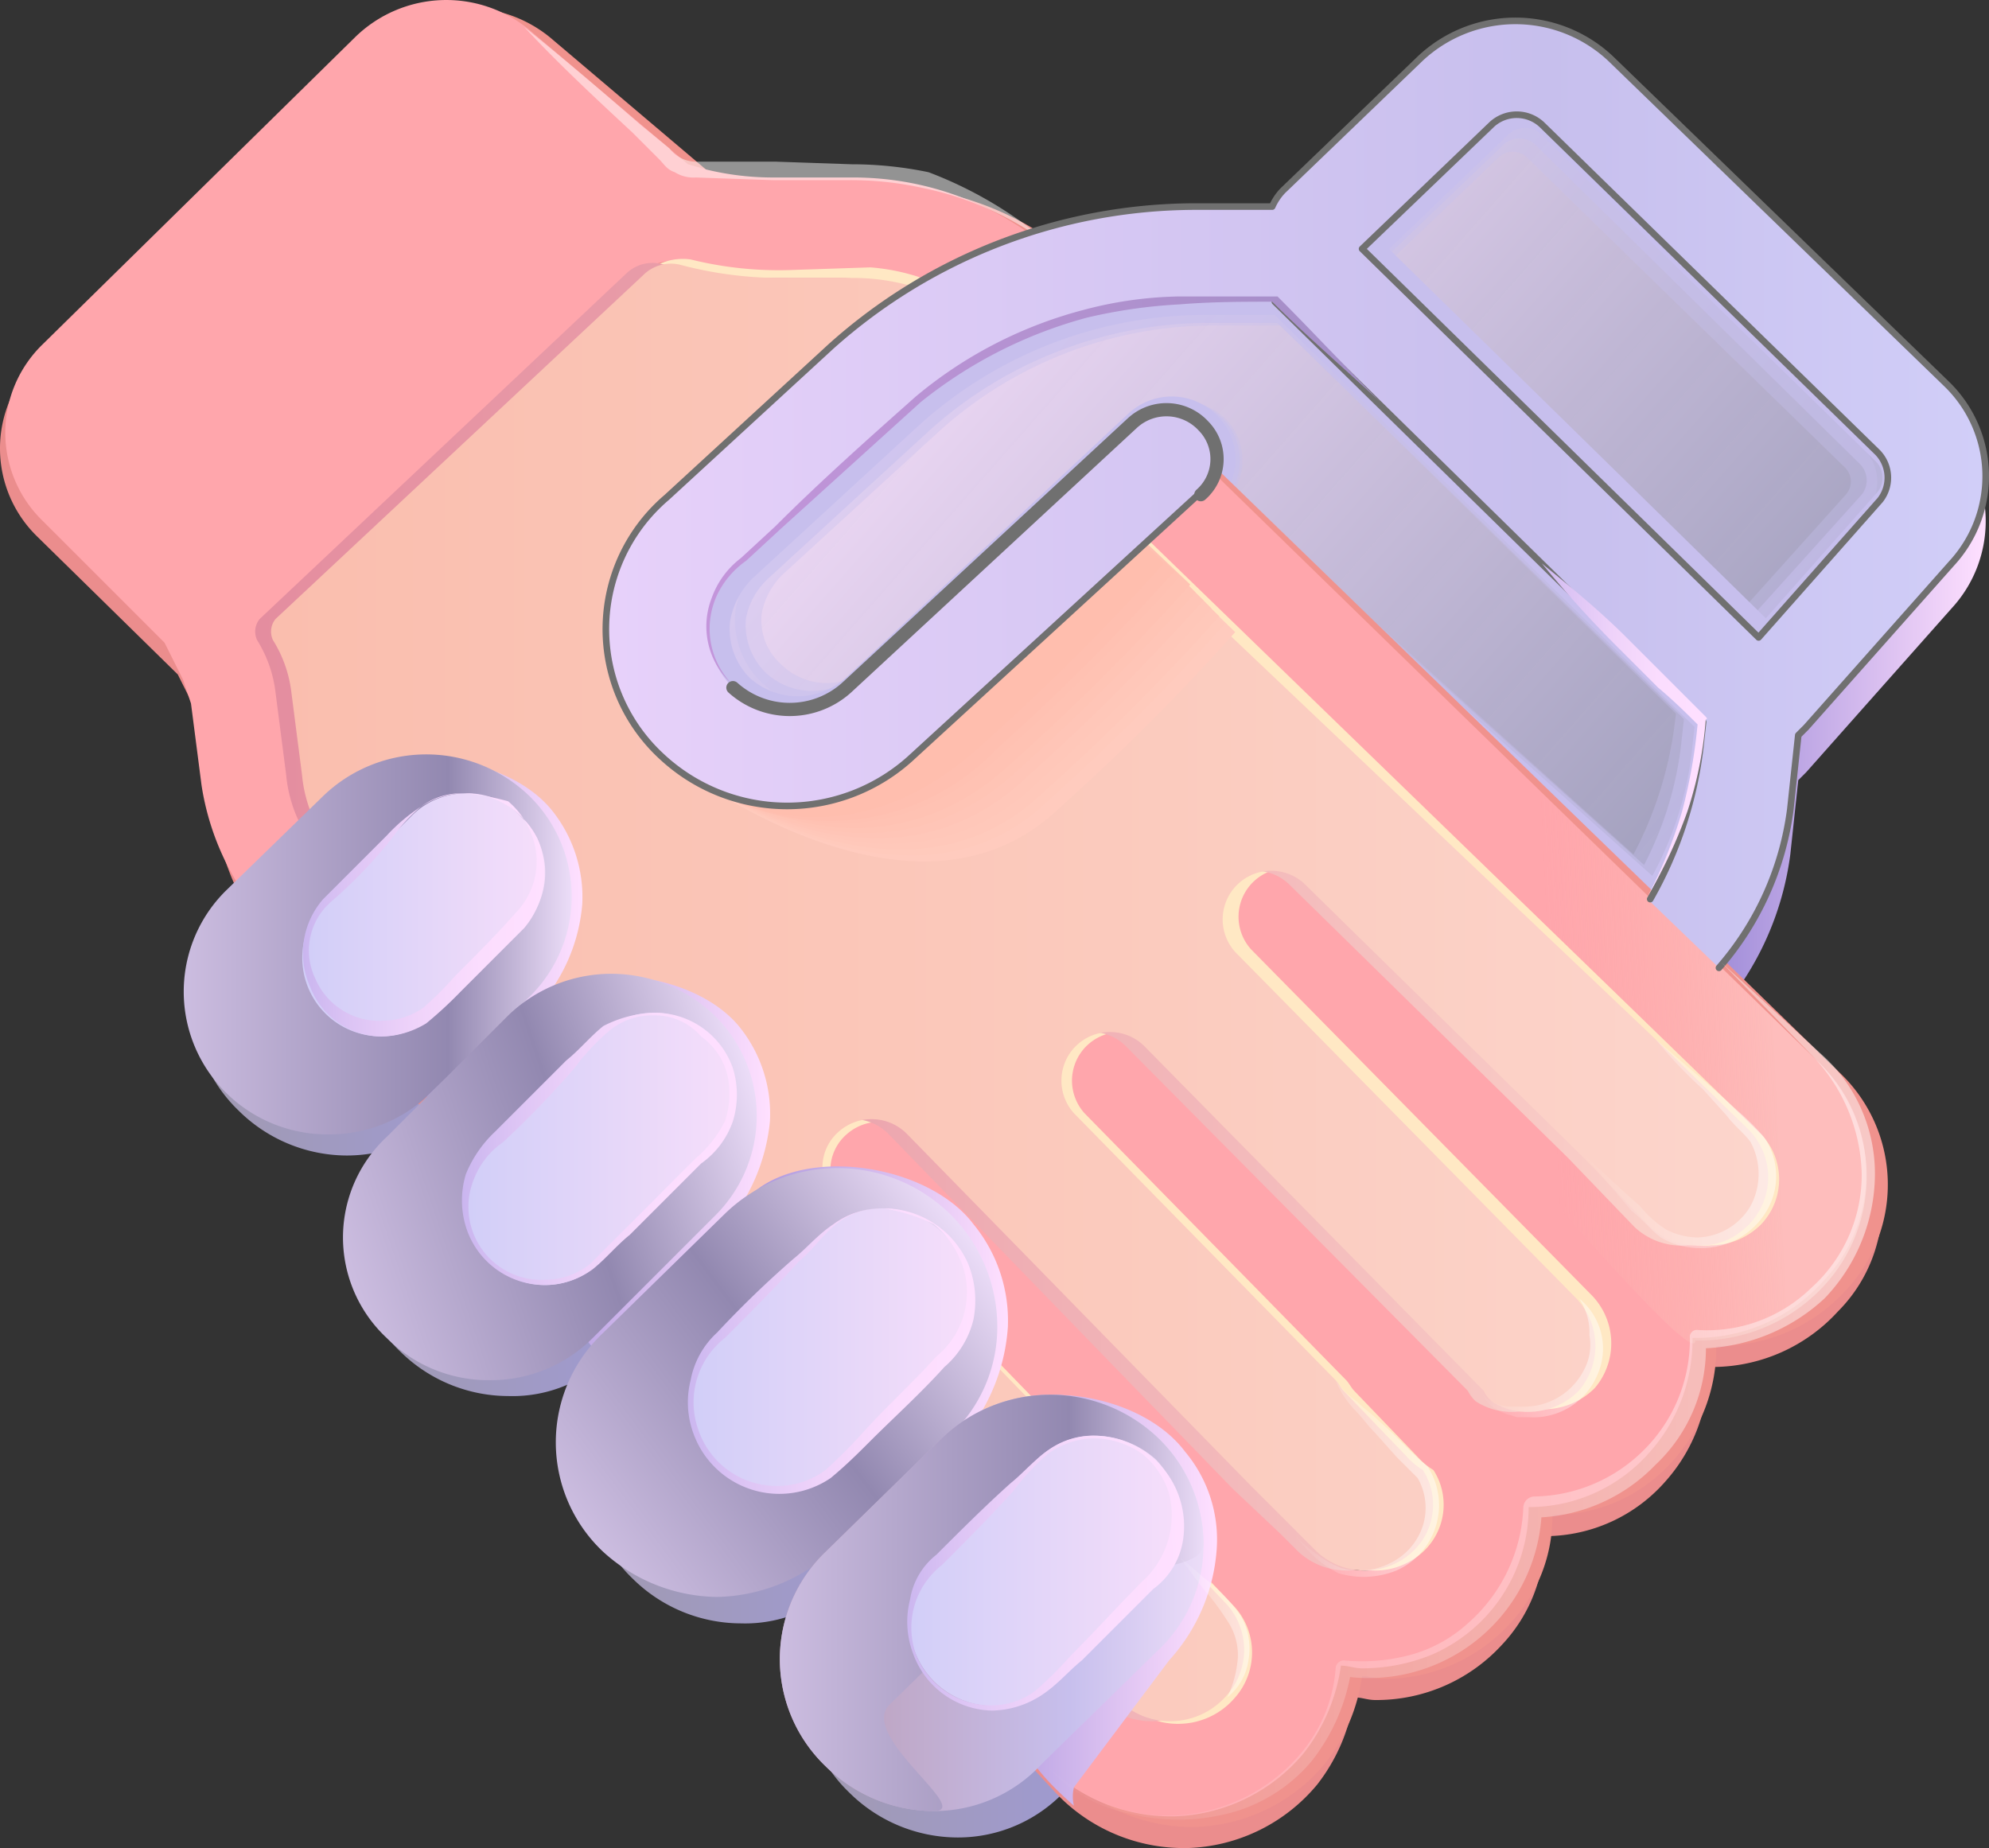 <svg xmlns="http://www.w3.org/2000/svg" xmlns:xlink="http://www.w3.org/1999/xlink" width="75.24" height="69.915" viewBox="0 0 75.24 69.915"><rect x="0" y="0" width="75.24" height="69.915" fill="#333333" stroke="none"/><defs><style>.a{fill:url(#a);}.b{fill:url(#b);}.c{fill:url(#c);}.d{fill:url(#d);}.e{fill:url(#e);}.f{fill:url(#f);}.g{opacity:0.35;}.am,.ao,.h,.j{fill:none;}.h{stroke:#c7bfed;}.am,.ao,.h{stroke-miterlimit:10;}.i{opacity:0.57;}.k{fill:#eb8d8d;}.l{fill:#f0928d;}.m{fill:#ffa6ac;}.n{opacity:0.47;}.o{fill:#fff;}.p{opacity:0.48;fill:url(#g);}.q{fill:#ffe8c4;}.r{fill:url(#h);}.s{fill:url(#i);}.t{fill:#ffcbbe;}.u{fill:#ffcabc;}.v{fill:#ffc8ba;}.w{fill:#ffc7b9;}.x{fill:#ffc5b7;}.y{fill:#ffc4b5;}.z{fill:#ffc2b3;}.aa{fill:#ffc1b2;}.ab{fill:#ffbfb0;}.ac{fill:#ffbeae;}.ad{fill:url(#j);}.ae{fill:url(#k);}.af{fill:url(#l);}.ag{fill:url(#m);}.ah{fill:url(#n);}.ai{fill:url(#o);}.aj{fill:url(#p);}.ak{fill:url(#q);}.al{fill:url(#r);}.am,.ao{stroke:#707070;stroke-linecap:round;stroke-linejoin:round;}.am{stroke-width:0.25px;}.an{fill:url(#s);}.ao{stroke-width:0.5px;}.ap{fill:url(#t);}.aq{fill:url(#u);}.ar{fill:url(#v);}.as{fill:url(#w);}.at{fill:url(#x);}.au{fill:url(#y);}.av{fill:url(#z);}.aw{fill:url(#aa);}.ax{fill:url(#ab);}.ay{fill:url(#ac);}.az{fill:url(#ad);}.ba{fill:url(#ae);}.bb{fill:url(#af);}.bc{fill:url(#ag);}.bd{fill:url(#ah);}</style><linearGradient id="a" x1="0.001" y1="0.501" x2="1.001" y2="0.501" gradientUnits="objectBoundingBox"><stop offset="0" stop-color="#8878cf"/><stop offset="1" stop-color="#ffe0ff"/></linearGradient><linearGradient id="b" x1="0.002" y1="0.501" x2="1.004" y2="0.501" gradientUnits="objectBoundingBox"><stop offset="0" stop-color="#a19ab0"/><stop offset="0.682" stop-color="#9f9ad3"/><stop offset="1" stop-color="#d3ddf8"/></linearGradient><linearGradient id="c" x1="0.002" y1="0.503" x2="1.004" y2="0.503" xlink:href="#b"/><linearGradient id="d" x1="0.001" y1="0.503" x2="1.004" y2="0.503" xlink:href="#b"/><linearGradient id="e" x1="0.002" y1="0.498" x2="1.004" y2="0.498" xlink:href="#b"/><linearGradient id="f" x1="0.118" y1="0.204" x2="0.921" y2="0.71" gradientUnits="objectBoundingBox"><stop offset="0" stop-color="#f6defa"/><stop offset="1" stop-color="#d1cef8" stop-opacity="0.702"/></linearGradient><linearGradient id="g" x1="0.436" y1="0.503" x2="0.914" y2="0.476" gradientUnits="objectBoundingBox"><stop offset="0.006" stop-color="#fabeae" stop-opacity="0"/><stop offset="0.504" stop-color="#fbcbbe" stop-opacity="0.6"/><stop offset="0.837" stop-color="#fcd5cc"/></linearGradient><linearGradient id="h" x1="-0.002" y1="0.5" x2="1" y2="0.5" gradientUnits="objectBoundingBox"><stop offset="0" stop-color="#e48d9f"/><stop offset="0.286" stop-color="#e99da9"/><stop offset="0.847" stop-color="#f8c8c4"/><stop offset="1" stop-color="#fcd5cc"/></linearGradient><linearGradient id="i" x1="-0.001" y1="0.499" x2="1" y2="0.499" gradientUnits="objectBoundingBox"><stop offset="0" stop-color="#fabeae"/><stop offset="0.599" stop-color="#fbcbbe"/><stop offset="1" stop-color="#fcd5cc"/></linearGradient><linearGradient id="j" x1="0.002" y1="0.498" x2="1" y2="0.498" gradientUnits="objectBoundingBox"><stop offset="0" stop-color="#e7d1fa"/><stop offset="0.682" stop-color="#c7bfed"/><stop offset="1" stop-color="#d1cef8"/></linearGradient><linearGradient id="k" x1="-0.004" y1="0.498" x2="0.998" y2="0.498" xlink:href="#a"/><linearGradient id="l" x1="0.001" y1="0.502" x2="0.998" y2="0.502" gradientUnits="objectBoundingBox"><stop offset="0" stop-color="#ccbde0"/><stop offset="0.682" stop-color="#9288b0"/><stop offset="1" stop-color="#ecddf8"/></linearGradient><linearGradient id="m" x1="0.011" y1="0.505" x2="1.002" y2="0.505" gradientUnits="objectBoundingBox"><stop offset="0" stop-color="#d1cef8"/><stop offset="1" stop-color="#f6defa"/></linearGradient><linearGradient id="n" x1="-0.012" y1="0.499" x2="1.013" y2="0.481" gradientUnits="objectBoundingBox"><stop offset="0" stop-color="#c9b5ef"/><stop offset="0.183" stop-color="#dbc3f4"/><stop offset="0.455" stop-color="#efd3fa"/><stop offset="0.728" stop-color="#fbddfe"/><stop offset="1" stop-color="#ffe0ff"/></linearGradient><linearGradient id="o" x1="-0.002" y1="0.502" x2="0.997" y2="0.502" xlink:href="#a"/><linearGradient id="p" x1="-0.009" y1="0.671" x2="1.015" y2="0.332" gradientUnits="objectBoundingBox"><stop offset="0" stop-color="#ccbde0"/><stop offset="0.559" stop-color="#9288b0"/><stop offset="1" stop-color="#ecddf8"/></linearGradient><linearGradient id="q" x1="-0.002" y1="0.499" x2="1" y2="0.499" xlink:href="#m"/><linearGradient id="r" x1="-0.015" y1="0.513" x2="1.013" y2="0.495" xlink:href="#n"/><linearGradient id="s" x1="-0.007" y1="0.501" x2="1.009" y2="0.501" gradientUnits="objectBoundingBox"><stop offset="0" stop-color="#c495db"/><stop offset="1" stop-color="#a28ec6"/></linearGradient><linearGradient id="t" x1="-0.046" y1="0.5" x2="1.006" y2="0.5" xlink:href="#n"/><linearGradient id="u" x1="0.002" y1="0.505" x2="1.002" y2="0.505" xlink:href="#a"/><linearGradient id="v" x1="0.051" y1="0.82" x2="0.949" y2="0.173" gradientUnits="objectBoundingBox"><stop offset="0" stop-color="#ccbde0"/><stop offset="0.522" stop-color="#9288b0"/><stop offset="1" stop-color="#ecddf8"/></linearGradient><linearGradient id="w" x1="-0.007" y1="0.499" x2="0.995" y2="0.499" xlink:href="#m"/><linearGradient id="x" x1="-0.021" y1="0.508" x2="1.005" y2="0.49" xlink:href="#n"/><linearGradient id="y" x1="-0.002" y1="0.505" x2="0.998" y2="0.505" xlink:href="#a"/><linearGradient id="z" y1="0.499" x2="1.002" y2="0.499" gradientUnits="objectBoundingBox"><stop offset="0" stop-color="#ba9ab0"/><stop offset="0.682" stop-color="#c7bfed"/><stop offset="1" stop-color="#ecddf8"/></linearGradient><linearGradient id="aa" x1="0" y1="0.499" x2="1.002" y2="0.499" xlink:href="#l"/><linearGradient id="ab" x1="-0.008" y1="0.505" x2="0.993" y2="0.505" xlink:href="#m"/><linearGradient id="ac" x1="-0.025" y1="0.51" x2="1.005" y2="0.492" xlink:href="#n"/><linearGradient id="ad" x1="-0.098" y1="0.491" x2="1.021" y2="0.491" gradientUnits="objectBoundingBox"><stop offset="0" stop-color="#fff" stop-opacity="0"/><stop offset="1" stop-color="#fff" stop-opacity="0.502"/></linearGradient><linearGradient id="ae" x1="-0.044" y1="0.509" x2="0.995" y2="0.509" xlink:href="#ad"/><linearGradient id="af" x1="-0.031" y1="0.506" x2="1.001" y2="0.506" xlink:href="#ad"/><linearGradient id="ag" x1="-0.027" y1="0.511" x2="0.993" y2="0.511" xlink:href="#ad"/><linearGradient id="ah" x1="-0.012" y1="0.505" x2="1.002" y2="0.505" xlink:href="#ad"/></defs><g transform="translate(-37.375 -39.985)"><path class="a" d="M102.4,78.3h0a11.348,11.348,0,0,0,2.7-6l.3-2.8.3-.3,5.5-6.2a4.859,4.859,0,0,0-.2-6.8L101.7,69l-.1.9a15.25,15.25,0,0,1-1.9,5.8m8.7-16.9a1.374,1.374,0,0,1,.1,1.8l-4.6,5.2Z"/><path class="b" d="M50.5,83.7A5.835,5.835,0,0,1,46.4,82a5.617,5.617,0,0,1,0-8.1l4.4-4.3a5.919,5.919,0,0,1,8.2,0,5.606,5.606,0,0,1,1.7,4,5.439,5.439,0,0,1-1.7,4L54.6,82A5.835,5.835,0,0,1,50.5,83.7Z"/><path class="c" d="M56.6,92.8a5.835,5.835,0,0,1-4.1-1.7,5.617,5.617,0,0,1,0-8.1l4.4-4.3a5.919,5.919,0,0,1,8.2,0,5.606,5.606,0,0,1,1.7,4,5.439,5.439,0,0,1-1.7,4L60.7,91A5.2,5.2,0,0,1,56.6,92.8Z"/><path class="d" d="M65.4,101.4a5.835,5.835,0,0,1-4.1-1.7,5.617,5.617,0,0,1,0-8.1l4.4-4.3a5.919,5.919,0,0,1,8.2,0,5.606,5.606,0,0,1,1.7,4,5.439,5.439,0,0,1-1.7,4l-4.4,4.3A5.2,5.2,0,0,1,65.4,101.4Z"/><path class="e" d="M73.6,109.5a5.835,5.835,0,0,1-4.1-1.7,5.617,5.617,0,0,1,0-8.1l4.4-4.3a5.919,5.919,0,0,1,8.2,0,5.606,5.606,0,0,1,1.7,4,5.439,5.439,0,0,1-1.7,4l-4.4,4.3A5.54,5.54,0,0,1,73.6,109.5Z"/><path class="f" d="M92.5,44.7,87.3,49,74.8,51.8,65,60.9a4.016,4.016,0,0,0-.2,5.8h0a4.311,4.311,0,0,0,5.8.4l11.7-9.8,4.2,5.4,14.5,14,2.7-9.5,5.5-6.8a3.116,3.116,0,0,0-.3-4.3L96.5,44.8A3.167,3.167,0,0,0,92.5,44.7Z"/><g class="g"><path class="h" d="M99.3,73.1l-16-14.4a1.754,1.754,0,0,0,.1-2.5h0a1.85,1.85,0,0,0-2.5-.1L70.7,65.5a2.959,2.959,0,0,1-4.1,0,2.723,2.723,0,0,1-.9-2.4,3.247,3.247,0,0,1,1-1.8l5.9-5.4a15.979,15.979,0,0,1,10.6-4.1H86l15.3,15-.1.8A15,15,0,0,1,99.3,73.1Z"/><path class="h" d="M89.1,50l4.6-4.4a1.268,1.268,0,0,1,1.8,0l12,11.7a1.244,1.244,0,0,1,.1,1.7l-4.4,4.9Z"/></g><g class="i"><path class="h" d="M99.7,73.5,83.2,58.7a1.754,1.754,0,0,0,.1-2.5h0a1.875,1.875,0,0,0-2.6-.1L70.2,65.8a3.085,3.085,0,0,1-4.2,0,3.021,3.021,0,0,1-.9-2.5,3.247,3.247,0,0,1,1-1.8l6.1-5.6a16.338,16.338,0,0,1,10.9-4.2h2.8L101.6,67l-.1.9A13.674,13.674,0,0,1,99.7,73.5Z"/><path class="h" d="M89.1,49.7l4.8-4.6a1.389,1.389,0,0,1,1.9,0l12.3,12.1a1.374,1.374,0,0,1,.1,1.8l-4.5,5Z"/></g><path class="h" d="M100,73.9,83,58.7a1.786,1.786,0,0,0,.1-2.6h0a1.9,1.9,0,0,0-2.7-.1L69.7,66a3.214,3.214,0,0,1-4.3,0,3.114,3.114,0,0,1-.9-2.6,3.521,3.521,0,0,1,1-1.9l6.2-5.7a16.608,16.608,0,0,1,11.2-4.4h2.9L102,67.3l-.1.9A13.292,13.292,0,0,1,100,73.9Z"/><path class="h" d="M89.2,49.4l4.9-4.7a1.391,1.391,0,0,1,1.9,0l12.7,12.4a1.374,1.374,0,0,1,.1,1.8l-4.6,5.2Z"/><path class="j" d="M82.7,51.4a15.97,15.97,0,0,0-11.2,4.4l-6.3,5.8a3.212,3.212,0,0,0-1,2.2,3.1,3.1,0,0,0,.9,2.2,3.214,3.214,0,0,0,4.3,0l4.7-4.3a9.483,9.483,0,0,1,6.5-2.5,9.307,9.307,0,0,1,6.6,2.7L99.7,74.1a14.705,14.705,0,0,0,1.9-5.8l.1-.9-16.1-16Z"/><path class="j" d="M99.7,73.9a14.705,14.705,0,0,0,1.9-5.8l.1-.9L85.6,51.4H82.7a15.97,15.97,0,0,0-11.2,4.4l-6.3,5.8a3.212,3.212,0,0,0-1,2.2,3.1,3.1,0,0,0,.9,2.2,3.214,3.214,0,0,0,4.3,0l4.7-4.3a9.483,9.483,0,0,1,6.5-2.5c.5,0,1,.1,1.5.1a9.618,9.618,0,0,1,5.1,2.6Z"/><path class="j" d="M108.4,59a1.272,1.272,0,0,0-.1-1.8L95.7,44.7a1.391,1.391,0,0,0-1.9,0l-4.9,4.7,14.9,14.7Z"/><path class="k" d="M106.8,81.4,103,77.7h0l-19.5-19c-1.4-1.4-4.8.5-2.6,2.6l19.7,19.2,3.5,3.4a2.608,2.608,0,0,1,.1,3.5,2.732,2.732,0,0,1-1.9.8h0a2.732,2.732,0,0,1-1.9-.8L98,85a2.177,2.177,0,0,0-.8-.5l-9.6-9.8a1.84,1.84,0,0,0-2.7,2.5L97.8,90.3a2.608,2.608,0,0,1,.1,3.5,2.732,2.732,0,0,1-1.9.8h0a2.5,2.5,0,0,1-1.4-.4,1.381,1.381,0,0,1-.3-.4l-13-13a1.84,1.84,0,0,0-2.7,2.5l9.9,10.1c.1.1.2.3.3.4l2.4,2.5a2.651,2.651,0,0,0,.6.5,2.423,2.423,0,0,1-.3,3,2.656,2.656,0,0,1-3.8,0l-.5-.5-.1-.1-1.8-1.8h0l-13-13.3a1.875,1.875,0,0,0-2.6-.1,1.786,1.786,0,0,0-.1,2.6l13,13.4,1.8,1.9a2.585,2.585,0,0,1,0,3.4,2.814,2.814,0,0,1-2.1,1,2.723,2.723,0,0,1-2.1-.9L50.8,73.5a5.208,5.208,0,0,1-1.4-3.1L49,67.3a4.793,4.793,0,0,0-.7-2l-.3-.5,14.9-14,.8.2a14.873,14.873,0,0,0,3.6.5h3c1.9,0,2.7-.3,4.1,1,.8.7.6-.3,1.3-1.1.7-.7,3.1.1,2.3-.6a11.593,11.593,0,0,0-7.8-2.9h-3a10.679,10.679,0,0,1-2.5-.3l-.7-.2-5.9-5a4.934,4.934,0,0,0-6.7.2l-12.6,11a4.65,4.65,0,0,0,0,6.7l5.3,5.2.7,1.4.3.9.4,3.1a10.027,10.027,0,0,0,2.3,5l29.5,31.9a6.66,6.66,0,0,0,4.8,2.1h.2a6.633,6.633,0,0,0,4.9-2.4,6.911,6.911,0,0,0,1.4-3.3c.3,0,.5.1.8.1h.1a6.438,6.438,0,0,0,4.7-2.1,5.905,5.905,0,0,0,1.6-4.1,6.06,6.06,0,0,0,4.6-2.1,6.39,6.39,0,0,0,1.6-4.3h.2a6.438,6.438,0,0,0,4.7-2.1A5.736,5.736,0,0,0,106.8,81.4Z"/><path class="l" d="M107,80.6l-3.8-3.7h0L83.7,58c-1.4-1.4-4.8.5-2.6,2.6l19.7,19.2,3.5,3.4a2.608,2.608,0,0,1,.1,3.5,2.732,2.732,0,0,1-1.9.8h0a2.732,2.732,0,0,1-1.9-.8l-2.4-2.5a2.177,2.177,0,0,0-.8-.5l-9.6-9.8a1.84,1.84,0,0,0-2.7,2.5L98,89.5a2.608,2.608,0,0,1,.1,3.5,2.732,2.732,0,0,1-1.9.8h0a2.5,2.5,0,0,1-1.4-.4,1.381,1.381,0,0,1-.3-.4l-13-13a1.84,1.84,0,0,0-2.7,2.5l9.9,10.1c.1.1.2.3.3.4l2.4,2.5a2.651,2.651,0,0,0,.6.5,2.423,2.423,0,0,1-.3,3,2.656,2.656,0,0,1-3.8,0l-.5-.5-.1-.1-1.8-1.8h0l-13-13.3a1.875,1.875,0,0,0-2.6-.1,1.786,1.786,0,0,0-.1,2.6l13,13.4,1.8,1.9a2.585,2.585,0,0,1,0,3.4,2.814,2.814,0,0,1-2.1,1,2.723,2.723,0,0,1-2.1-.9L51,72.7a5.208,5.208,0,0,1-1.4-3.1l-.4-3.1a4.793,4.793,0,0,0-.7-2l-.3-.5L63.1,50l.8.2a14.873,14.873,0,0,0,3.6.5h3a7.844,7.844,0,0,1,5.1,1.9c.8.7.6-.3,1.3-1.1.7-.7,2-.9,1.3-1.6A11.593,11.593,0,0,0,70.4,47h-3a10.679,10.679,0,0,1-2.5-.3l-.7-.2-5.9-5a4.934,4.934,0,0,0-6.7.2L39.8,53.4a4.65,4.65,0,0,0,0,6.7l4.6,4.6.7,1.4.3.9.4,3.1a10.027,10.027,0,0,0,2.3,5L77.6,107a6.66,6.66,0,0,0,4.8,2.1h.2a6.633,6.633,0,0,0,4.9-2.4,6.911,6.911,0,0,0,1.4-3.3c.3,0,.5.1.8.1h.1a6.438,6.438,0,0,0,4.7-2.1,5.905,5.905,0,0,0,1.6-4.1,6.06,6.06,0,0,0,4.6-2.1,6.39,6.39,0,0,0,1.6-4.3h.2a6.438,6.438,0,0,0,4.7-2.1A5.83,5.83,0,0,0,107,80.6Z"/><path class="m" d="M106.2,80.2l-3.8-3.7h0l-19.5-19c-1.4-1.4-4.8.5-2.6,2.6L100,79.3l3.5,3.4a2.608,2.608,0,0,1,.1,3.5,2.732,2.732,0,0,1-1.9.8h0a2.094,2.094,0,0,1-1.9-.8l-2.4-2.6a2.177,2.177,0,0,0-.8-.5L87,73.3a1.84,1.84,0,0,0-2.7,2.5L97.2,88.9a2.608,2.608,0,0,1,.1,3.5,2.732,2.732,0,0,1-1.9.8h0a2.5,2.5,0,0,1-1.4-.4,1.381,1.381,0,0,1-.3-.4l-13-12.8A1.84,1.84,0,0,0,78,82.1l9.9,10.1c.1.1.2.3.3.4l2.4,2.5a2.651,2.651,0,0,0,.6.5,2.423,2.423,0,0,1-.3,3,2.656,2.656,0,0,1-3.8,0l-.5-.5-.1-.1-1.8-1.8h0l-13-13.3a1.875,1.875,0,0,0-2.6-.1,1.786,1.786,0,0,0-.1,2.6L82,98.8l1.8,1.9a2.585,2.585,0,0,1,0,3.4,2.814,2.814,0,0,1-2.1,1,2.723,2.723,0,0,1-2.1-.9L50.2,72.4a5.208,5.208,0,0,1-1.4-3.1l-.4-3.1a4.793,4.793,0,0,0-.7-2l-.2-.5L61.7,50.3a1.485,1.485,0,0,1,1.4-.4h0a14.873,14.873,0,0,0,3.6.5h3a7.844,7.844,0,0,1,5.1,1.9c1,.9.4-1.2,2.3-1.6.6-.1.7-.6.2-1.1a11.525,11.525,0,0,0-7.7-2.9h-3a10.679,10.679,0,0,1-2.5-.3l-.7-.2-5.9-5a4.934,4.934,0,0,0-6.7.2L39,53a4.65,4.65,0,0,0,0,6.7l4.6,4.6.7,1.4.3.9.4,3.1a10.027,10.027,0,0,0,2.3,5l29.5,31.9a6.66,6.66,0,0,0,4.8,2.1h.2a6.633,6.633,0,0,0,4.9-2.4,6.911,6.911,0,0,0,1.4-3.3c.3,0,.5.1.8.1H89a6.963,6.963,0,0,0,2.5-.5A6.07,6.07,0,0,0,95.2,97a6.06,6.06,0,0,0,4.6-2.1,6.39,6.39,0,0,0,1.6-4.3h.2a6.438,6.438,0,0,0,4.7-2.1A5.856,5.856,0,0,0,106.2,80.2Z"/><g class="n"><path class="o" d="M77.4,49.5a12.011,12.011,0,0,0-5.1-2.4,12.65,12.65,0,0,0-2.8-.3H66.6l-2.9-.1a1.345,1.345,0,0,1-.8-.2c-.3-.1-.4-.3-.6-.5l-1-1c-1.4-1.3-2.8-2.6-4.1-4,1.5,1.2,2.9,2.4,4.4,3.7l1.1.9a1.274,1.274,0,0,0,1.1.5h2.9l2.9.1a14.279,14.279,0,0,1,2.9.3A15.405,15.405,0,0,1,77.4,49.5Z"/></g><path class="p" d="M106.2,80.2l-3.8-3.7h0l-9.2-9c-1.4-1.4-6.5,3.8-4.3,5.9l.7,4.4s12,14.4,11.9,12.9h.2a6.438,6.438,0,0,0,4.7-2.1A6.076,6.076,0,0,0,106.2,80.2Z"/><path class="q" d="M104,86.3a2.732,2.732,0,0,1-1.9.8h0a2.094,2.094,0,0,1-1.9-.8l-2.4-2.6a2.177,2.177,0,0,0-.8-.5l-9.6-9.8a1.84,1.84,0,0,0-2.7,2.5L97.6,89a2.608,2.608,0,0,1,.1,3.5,2.732,2.732,0,0,1-1.9.8h0a2.5,2.5,0,0,1-1.4-.4,1.381,1.381,0,0,1-.3-.4l-13-12.9a1.84,1.84,0,0,0-2.7,2.5l9.9,10.1c.1.1.2.3.3.4L91,95.1a2.651,2.651,0,0,0,.6.5,2.423,2.423,0,0,1-.3,3,2.656,2.656,0,0,1-3.8,0l-.5-.5-.1-.1L85,96.3h0L72,83a1.875,1.875,0,0,0-2.6-.1,1.786,1.786,0,0,0-.1,2.6l13,13.4,1.8,1.9a2.585,2.585,0,0,1,0,3.4,2.814,2.814,0,0,1-2.1,1,2.723,2.723,0,0,1-2.1-.9L50.6,72.4a5.208,5.208,0,0,1-1.4-3.1l-.4-3.1a4.793,4.793,0,0,0-.7-2l-.2-.5L61.8,50.3a2.155,2.155,0,0,1,1.7-.5,13.828,13.828,0,0,0,3.8.4l3-.1a7.89,7.89,0,0,1,2.9.8.349.349,0,0,0,.2-.1L62.6,60.3l-1,3.9,1.7,3.6,2.6,1.9h3.9l3.3-2.4,7.7-6.9,19.7,19.1,3.5,3.4A2.475,2.475,0,0,1,104,86.3Z"/><path class="r" d="M102.6,86.6a2.389,2.389,0,0,1-1.4.5h0a2.606,2.606,0,0,1-2-.7l-2.5-2.6c-.2-.2-10.5-10.3-10.5-10.3A1.84,1.84,0,0,0,83.5,76L96.4,89.1a2.608,2.608,0,0,1,.1,3.5,2.732,2.732,0,0,1-1.9.8h0a2.5,2.5,0,0,1-1.4-.4,1.381,1.381,0,0,1-.3-.4L80,79.6a1.84,1.84,0,0,0-2.7,2.5l9.9,10.1c.1.1.2.3.3.4l2.4,2.5a2.651,2.651,0,0,0,.6.5,2.423,2.423,0,0,1-.3,3,2.656,2.656,0,0,1-3.8,0l-.5-.5-.1-.1L84,96.3h0L71,82.9a1.875,1.875,0,0,0-2.6-.1,1.786,1.786,0,0,0-.1,2.6l13,13.4,1.8,1.9a2.585,2.585,0,0,1,0,3.4,2.814,2.814,0,0,1-2.1,1,2.723,2.723,0,0,1-2.1-.9L49.6,72.4a5.208,5.208,0,0,1-1.4-3.1l-.4-3.1a4.793,4.793,0,0,0-.7-2h0a.755.755,0,0,1,.1-.8L61.1,50.3a1.436,1.436,0,0,1,1.4-.3h0a14.873,14.873,0,0,0,3.6.5h3a8.025,8.025,0,0,1,3,.6.349.349,0,0,0,.2-.1L61.5,60.5l-1,3.9L62.2,68l2.6,1.9h3.9L72,67.5l7.7-6.9L99.4,79.7l3.5,3.4A2.169,2.169,0,0,1,102.6,86.6Z"/><path class="s" d="M103.2,86.6a2.389,2.389,0,0,1-1.4.5h0a2.606,2.606,0,0,1-2-.7l-2.5-2.6c-.2-.2-10.5-10.3-10.5-10.3A1.84,1.84,0,0,0,84.1,76L97,89.1a2.608,2.608,0,0,1,.1,3.5,2.732,2.732,0,0,1-1.9.8h0a2.5,2.5,0,0,1-1.4-.4,1.381,1.381,0,0,1-.3-.4l-12.8-13A1.84,1.84,0,0,0,78,82.1l9.9,10.1c.1.1.2.3.3.4l2.4,2.5a2.651,2.651,0,0,0,.6.5,2.423,2.423,0,0,1-.3,3,2.656,2.656,0,0,1-3.8,0l-.5-.5-.1-.1-1.8-1.8h0l-13-13.3a1.875,1.875,0,0,0-2.6-.1,1.786,1.786,0,0,0-.1,2.6L82,98.8l1.8,1.9a2.585,2.585,0,0,1,0,3.4,2.814,2.814,0,0,1-2.1,1,2.723,2.723,0,0,1-2.1-.9L50.2,72.4a5.208,5.208,0,0,1-1.4-3.1l-.4-3.1a4.793,4.793,0,0,0-.7-2h0a.755.755,0,0,1,.1-.8l13.9-13a1.485,1.485,0,0,1,1.4-.4h0a14.873,14.873,0,0,0,3.6.5h3a8.025,8.025,0,0,1,3,.6.349.349,0,0,0,.2-.1L62.1,60.5l-1,3.9L62.8,68l2.6,1.9h3.9l3.3-2.4,7.7-6.9L100,79.3l3.5,3.4A2.563,2.563,0,0,1,103.2,86.6Z"/><path class="t" d="M62.5,68.6s9.2,7.4,14.9,2a84.735,84.735,0,0,0,6.7-6.7l-3.5-3.4C80.6,60.4,68.1,75.4,62.5,68.6Z"/><path class="u" d="M62.6,68.7s8.8,7,14.4,1.6a84.735,84.735,0,0,0,6.7-6.7l-3.2-3.2S67.9,75.1,62.6,68.7Z"/><path class="v" d="M62.8,68.8s8.3,6.6,14,1.2a84.735,84.735,0,0,0,6.7-6.7l-3-2.9S67.8,74.9,62.8,68.8Z"/><path class="w" d="M63,68.9s7.8,6.2,13.5.8A84.735,84.735,0,0,0,83.2,63l-2.7-2.7C80.4,60.3,67.7,74.6,63,68.9Z"/><path class="x" d="M63.1,69s7.4,5.8,13.1.4a84.735,84.735,0,0,0,6.7-6.7l-2.5-2.4S67.5,74.4,63.1,69Z"/><path class="y" d="M63.3,69.1s6.9,5.4,12.6,0a84.735,84.735,0,0,0,6.7-6.7l-2.2-2.2S67.4,74.1,63.3,69.1Z"/><path class="z" d="M63.5,69.2s6.5,5,12.2-.4a84.735,84.735,0,0,0,6.7-6.7l-2-1.9C80.3,60.2,67.3,73.9,63.5,69.2Z"/><path class="aa" d="M63.6,69.3s6,4.6,11.7-.8A84.735,84.735,0,0,0,82,61.8l-1.7-1.7C80.3,60.2,67.1,73.6,63.6,69.3Z"/><path class="ab" d="M63.8,69.5a8.711,8.711,0,0,0,11.3-1.2,84.735,84.735,0,0,0,6.7-6.7l-1.5-1.4C80.2,60.1,67,73.4,63.8,69.5Z"/><path class="ac" d="M63.9,69.6S69,73.4,74.7,68a84.735,84.735,0,0,0,6.7-6.7l-1.2-1.2S66.9,73.1,63.9,69.6Z"/><path class="ad" d="M102.4,76.6h0a11.348,11.348,0,0,0,2.7-6l.3-2.8.3-.3,5.5-6.2a4.859,4.859,0,0,0-.2-6.8L98.3,42.2a5.26,5.26,0,0,0-7.2,0l-5.2,5a2.092,2.092,0,0,0-.4.6H82.6a20.694,20.694,0,0,0-13.8,5.3l-6.2,5.7a6.548,6.548,0,0,0-.2,9.8,6.954,6.954,0,0,0,9.5,0l10.8-9.9a1.786,1.786,0,0,0,.1-2.6h0a1.9,1.9,0,0,0-2.7-.1L69.4,66a3.214,3.214,0,0,1-4.3,0,3.114,3.114,0,0,1-.9-2.6,3.521,3.521,0,0,1,1-1.9l6.2-5.7a16.608,16.608,0,0,1,11.2-4.4h2.9l16.2,15.9-.1.9A15.25,15.25,0,0,1,99.7,74M88.9,49.4l4.9-4.7a1.391,1.391,0,0,1,1.9,0l12.7,12.4a1.374,1.374,0,0,1,.1,1.8l-4.6,5.2Z"/><path class="ae" d="M54.8,82.8c-2.3-2.1-1.6-2.4-2.4-3.5-1.7-2.2-5-3-3.4-5.2l1.3-4c1.7-2.2,6.3-1.6,8,.6a5.242,5.242,0,0,1,1.1,3.5,6.637,6.637,0,0,1-1.7,3.9l-2.9,4A1.488,1.488,0,0,0,54.8,82.8Z"/><path class="af" d="M49.8,82.9a5.444,5.444,0,0,1-3.9-1.6,5.372,5.372,0,0,1,0-7.6l3.7-3.6a5.616,5.616,0,0,1,7.8,0,5.313,5.313,0,0,1,0,7.6l-3.7,3.6A5.444,5.444,0,0,1,49.8,82.9Z"/><path class="ag" d="M55,70a2.878,2.878,0,0,0-2.1.9l-3.2,3.2a2.97,2.97,0,1,0,4.2,4.2l3.2-3.2a2.9,2.9,0,0,0,0-4.2A2.724,2.724,0,0,0,55,70Z"/><path class="ah" d="M54.9,70a3.022,3.022,0,0,0-1.6.5,6.279,6.279,0,0,0-1.1,1.2,17.526,17.526,0,0,1-2.3,2.4,2.442,2.442,0,0,0-.6,2.9,2.627,2.627,0,0,0,2.6,1.6,2.7,2.7,0,0,0,1.5-.5,13.578,13.578,0,0,0,1.2-1.2c.8-.8,1.6-1.6,2.3-2.4a2.782,2.782,0,0,0,.6-2.9,3.045,3.045,0,0,0-.9-1.3A8.585,8.585,0,0,0,54.9,70Zm0,0a3.092,3.092,0,0,1,2.8,1.7,3.24,3.24,0,0,1-.5,3.4l-2.4,2.4a15.379,15.379,0,0,1-1.3,1.2,3.371,3.371,0,0,1-1.7.5,2.927,2.927,0,0,1-2.7-1.9,3.1,3.1,0,0,1,.5-3.3L52,71.6a6.885,6.885,0,0,1,1.3-1.1A2.518,2.518,0,0,1,54.9,70Z"/><path class="ai" d="M60.9,92.1c-2.3-2.1-1.6-2.5-2.4-3.6-1.7-2.2-5.1-3.1-3.4-5.3l2.2-4.9c1.7-2.2,6.4-1.6,8.1.6a5.242,5.242,0,0,1,1.1,3.5,7.22,7.22,0,0,1-1.7,4l-3.9,5A1.488,1.488,0,0,0,60.9,92.1Z"/><path class="aj" d="M55.9,92.2A5.444,5.444,0,0,1,52,90.6,5.2,5.2,0,0,1,52,83l4.6-4.6a5.616,5.616,0,0,1,7.8,0,5.313,5.313,0,0,1,0,7.6l-4.6,4.6A5.444,5.444,0,0,1,55.9,92.2Z"/><path class="ak" d="M62.1,78.3a2.878,2.878,0,0,0-2.1.9l-4.1,4.2a3.018,3.018,0,0,0,0,4.3,2.9,2.9,0,0,0,4.2,0l4.1-4.2a3.018,3.018,0,0,0,0-4.3A2.878,2.878,0,0,0,62.1,78.3Z"/><path class="al" d="M62.1,78.4a2.523,2.523,0,0,0-1.7.6,8.635,8.635,0,0,0-1.3,1.4,35.7,35.7,0,0,1-2.7,2.8,3.007,3.007,0,0,0-1.1,1.4A2.759,2.759,0,0,0,58,88.4a2.716,2.716,0,0,0,1.7-.6L61,86.5l2.7-2.7a4.5,4.5,0,0,0,1.1-1.4,3.284,3.284,0,0,0,.1-1.7,2.523,2.523,0,0,0-1-1.5A2.3,2.3,0,0,0,62.1,78.4Zm0-.1a3.124,3.124,0,0,1,3,2.1,3.408,3.408,0,0,1,0,2A3.252,3.252,0,0,1,63.9,84l-2.7,2.7c-.5.4-.9.9-1.4,1.3a3.077,3.077,0,0,1-1.9.6A3.123,3.123,0,0,1,55,86.4a3.4,3.4,0,0,1,0-2,4.569,4.569,0,0,1,1.1-1.6l2.7-2.7c.5-.4.9-.9,1.4-1.3A4.486,4.486,0,0,1,62.1,78.3Z"/><path class="am" d="M85.6,51.4l16.2,15.9-.1.9A15.25,15.25,0,0,1,99.8,74m2.6,2.6h0a11.348,11.348,0,0,0,2.7-6l.3-2.8.3-.3,5.5-6.2a4.859,4.859,0,0,0-.2-6.8L98.3,42.2a5.26,5.26,0,0,0-7.2,0l-5.2,5a2.092,2.092,0,0,0-.4.6H82.6a20.694,20.694,0,0,0-13.8,5.3l-6.2,5.7a6.548,6.548,0,0,0-.2,9.8,6.954,6.954,0,0,0,9.5,0l10.8-9.9a1.786,1.786,0,0,0,.1-2.6h0a1.9,1.9,0,0,0-2.7-.1L69.4,66a3.214,3.214,0,0,1-4.3,0"/><path class="am" d="M88.9,49.4l4.9-4.7a1.391,1.391,0,0,1,1.9,0l12.7,12.4a1.374,1.374,0,0,1,.1,1.8l-4.6,5.2Z"/><path class="an" d="M65.1,65.9a2.953,2.953,0,0,1-.8-3.3,3.269,3.269,0,0,1,1.1-1.5l1.3-1.2c1.7-1.7,3.5-3.3,5.3-4.9a16.32,16.32,0,0,1,6.4-3.3,14.873,14.873,0,0,1,3.6-.5h3.7c1.3,1.3,2.6,2.7,3.9,4-1.4-1.3-2.8-2.5-4.1-3.8h.1c-1.2,0-2.4,0-3.6.1a19.677,19.677,0,0,0-3.5.5,17.105,17.105,0,0,0-6.3,3.2L66.9,60l-1.3,1.2a3.339,3.339,0,0,0-1.1,1.3A3.013,3.013,0,0,0,65.1,65.9Z"/><path class="ao" d="M82.8,58.7a1.786,1.786,0,0,0,.1-2.6h0a1.9,1.9,0,0,0-2.7-.1L69.4,66a3.214,3.214,0,0,1-4.3,0"/><path class="ap" d="M95.7,61.3c1.1.9,2.2,1.8,3.2,2.8l1.5,1.5,1.5,1.5h0s.1.1,0,.1a14.489,14.489,0,0,1-.7,3.5,18.667,18.667,0,0,1-1.5,3.2,17.88,17.88,0,0,0,1.3-3.2,20.209,20.209,0,0,0,.6-3.4l.1.2c-.5-.5-1-1-1.6-1.5l-1.5-1.5A41.952,41.952,0,0,1,95.7,61.3Z"/><path class="aq" d="M69.9,100.2c-2.6-2.3-1.8-2.7-2.7-3.9-1.8-2.4-5.5-3.4-3.7-5.8l1.9-4.9c1.8-2.4,7-1.7,8.8.7a5.75,5.75,0,0,1,1.3,3.9,7.268,7.268,0,0,1-1.8,4.3l-3.7,5A2.639,2.639,0,0,0,69.9,100.2Z"/><path class="ar" d="M64.5,100.4a6.5,6.5,0,0,1-4.3-1.7,5.684,5.684,0,0,1,0-8.3l4.6-4.5a6.1,6.1,0,0,1,8.5,0,5.988,5.988,0,0,1,1.8,4.2,5.6,5.6,0,0,1-1.8,4.2l-4.6,4.5A6.661,6.661,0,0,1,64.5,100.4Z"/><path class="as" d="M70.8,85.7a3.038,3.038,0,0,0-2.3,1l-4,4.1a3.253,3.253,0,0,0,4.6,4.6l4-4.1a3.3,3.3,0,0,0-2.3-5.6Z"/><path class="at" d="M70.8,85.7a2.792,2.792,0,0,0-1.8.6c-.5.4-.9,1-1.4,1.4-.9,1-1.8,1.9-2.8,2.9a3.092,3.092,0,0,0-1,3.5,3.124,3.124,0,0,0,3,2.1,3,3,0,0,0,1.8-.6A18.479,18.479,0,0,0,70,94.2c.9-1,1.9-1.9,2.8-2.9a3.148,3.148,0,0,0,1-3.4,3.553,3.553,0,0,0-1.1-1.6A6.971,6.971,0,0,0,70.8,85.7Zm0,0A3.486,3.486,0,0,1,74,87.8a3.713,3.713,0,0,1,.2,2.1,3.412,3.412,0,0,1-1.1,1.8c-.9,1-1.9,1.9-2.8,2.8-.5.5-.9.9-1.5,1.4a3.452,3.452,0,0,1-5.2-1.7,3.421,3.421,0,0,1-.1-2,3.247,3.247,0,0,1,1-1.8,38.335,38.335,0,0,1,2.9-2.8c.5-.4.9-.9,1.5-1.3A3.077,3.077,0,0,1,70.8,85.7Z"/><path class="au" d="M78,108.3c-2.5-2.2-1.7-2.6-2.6-3.8-1.8-2.3-5.3-3.2-3.6-5.6l1.9-4.7c1.8-2.3,6.7-1.7,8.5.7a5.174,5.174,0,0,1,1.2,3.7,6.986,6.986,0,0,1-1.8,4.2L78,107.6A1.488,1.488,0,0,0,78,108.3Z"/><path class="av" d="M72.7,108.5a5.835,5.835,0,0,1-4.1-1.7,5.617,5.617,0,0,1,0-8.1L73,94.4a5.919,5.919,0,0,1,8.2,0,5.606,5.606,0,0,1,1.7,4,5.439,5.439,0,0,1-1.7,4l-4.4,4.3A5.54,5.54,0,0,1,72.7,108.5Z"/><path class="aw" d="M72.7,108.5a5.835,5.835,0,0,1-4.1-1.7,5.617,5.617,0,0,1,0-8.1L73,94.4a5.919,5.919,0,0,1,8.2,0,5.606,5.606,0,0,1,1.7,4c0,1.5-6.4.7-7.5,1.8L71,104.5C69.9,105.7,74.2,108.5,72.7,108.5Z"/><path class="ax" d="M78.8,94.3a3.1,3.1,0,0,0-2.2.9l-3.9,3.9a3.182,3.182,0,0,0,4.5,4.5l3.9-3.9a3.262,3.262,0,0,0,0-4.5A3.523,3.523,0,0,0,78.8,94.3Z"/><path class="ay" d="M78.8,94.4A3,3,0,0,0,77,95a8.636,8.636,0,0,0-1.3,1.4c-.9,1-1.8,1.9-2.7,2.8a3,3,0,0,0-1,3.3,3.041,3.041,0,0,0,2.9,2,2.715,2.715,0,0,0,1.7-.6,15.934,15.934,0,0,0,1.3-1.3c.9-.9,1.8-1.9,2.7-2.8a3.371,3.371,0,0,0,1-3.3,3.072,3.072,0,0,0-1-1.5A3.226,3.226,0,0,0,78.8,94.4Zm0-.1a3.426,3.426,0,0,1,3.3,4.1,2.833,2.833,0,0,1-1.1,1.7l-2.7,2.7c-.5.4-.9.9-1.5,1.3a3.534,3.534,0,0,1-1.9.6,3.25,3.25,0,0,1-3-2.2,3.378,3.378,0,0,1-.1-2,2.7,2.7,0,0,1,1-1.7c.9-.9,1.8-1.8,2.8-2.7.5-.4.9-.9,1.5-1.3A2.86,2.86,0,0,1,78.8,94.3Z"/><path class="az" d="M82,98.9c.4.3.8.7,1.2,1a6.278,6.278,0,0,1,1.1,1.2,2.492,2.492,0,0,1,.3,1.7,2.189,2.189,0,0,1-.8,1.4,4.191,4.191,0,0,0,.4-1.5,2.3,2.3,0,0,0-.4-1.4,9.38,9.38,0,0,0-.9-1.2Z"/><path class="ba" d="M87.9,92.2a3.043,3.043,0,0,0,.8.8c.3.3.6.5.9.8.6.5,1.1,1.1,1.7,1.6l.1.1a2.7,2.7,0,0,1-1.2,3.9,3.33,3.33,0,0,1-2.2.1,4.389,4.389,0,0,1-1.6-1.4,5.716,5.716,0,0,0,.8.7,4.053,4.053,0,0,0,.9.5,2.539,2.539,0,0,0,1.9-.2,2.365,2.365,0,0,0,1.2-1.4,2.247,2.247,0,0,0-.2-1.8l.1.1-.9-.9-.8-.9c-.3-.3-.5-.6-.8-.9A3.377,3.377,0,0,1,87.9,92.2Z"/><path class="bb" d="M97.1,89.1a2.439,2.439,0,0,1,.7,2.9,2.627,2.627,0,0,1-2.6,1.6h-.4c-.1,0-.3-.1-.4-.1a2.506,2.506,0,0,1-.7-.4h0c-.1-.1-.2-.3-.3-.4a1.381,1.381,0,0,0,.4.3h0a1.445,1.445,0,0,0,.7.2h.6a2.538,2.538,0,0,0,2.2-1.4,2,2,0,0,0,.2-1.3A2.3,2.3,0,0,0,97.1,89.1Z"/><path class="bc" d="M100,79.3l2.1,1.8,1,.9a9.428,9.428,0,0,1,1,1,2.586,2.586,0,0,1,.1,2.8,2.851,2.851,0,0,1-2.5,1.4h0a2.822,2.822,0,0,1-1.5-.4c-.4-.3-.7-.7-1.1-1l-1.8-2.1c.7.6,1.4,1.3,2.1,1.9a4.3,4.3,0,0,0,1,.9,2.663,2.663,0,0,0,1.2.3h0a2.4,2.4,0,0,0,2-1.2,2.55,2.55,0,0,0,0-2.4c-.2-.3-.6-.6-.9-1l-.9-1A16.6,16.6,0,0,1,100,79.3Z"/><path class="bd" d="M76.9,106.7a6.832,6.832,0,0,0,3.2,1.8,6.331,6.331,0,0,0,3.6-.2,6.6,6.6,0,0,0,2.9-2,5.628,5.628,0,0,0,1.3-3.2.319.319,0,0,1,.3-.3h0a7.067,7.067,0,0,0,2.5-.2,5.316,5.316,0,0,0,2.2-1.2A6.158,6.158,0,0,0,95,97a.43.43,0,0,1,.4-.4h0a5.988,5.988,0,0,0,4.2-1.8,5.9,5.9,0,0,0,1.7-4.2h0a.265.265,0,0,1,.3-.3h0a5.645,5.645,0,0,0,4.3-1.6,5.748,5.748,0,0,0,1.9-4.3A6.66,6.66,0,0,0,106,80l-3.5-3.6,3.7,3.4a6.06,6.06,0,0,1,2.1,4.6,6.834,6.834,0,0,1-1.9,4.7,7.078,7.078,0,0,1-4.8,1.9l.3-.3a6.046,6.046,0,0,1-1.9,4.7,6.508,6.508,0,0,1-4.7,2l.4-.4a6.555,6.555,0,0,1-7.5,6.4l.3-.3a7.343,7.343,0,0,1-1.5,3.5,6.043,6.043,0,0,1-3.2,2,7.718,7.718,0,0,1-3.7,0A5.546,5.546,0,0,1,76.9,106.7Z"/></g></svg>